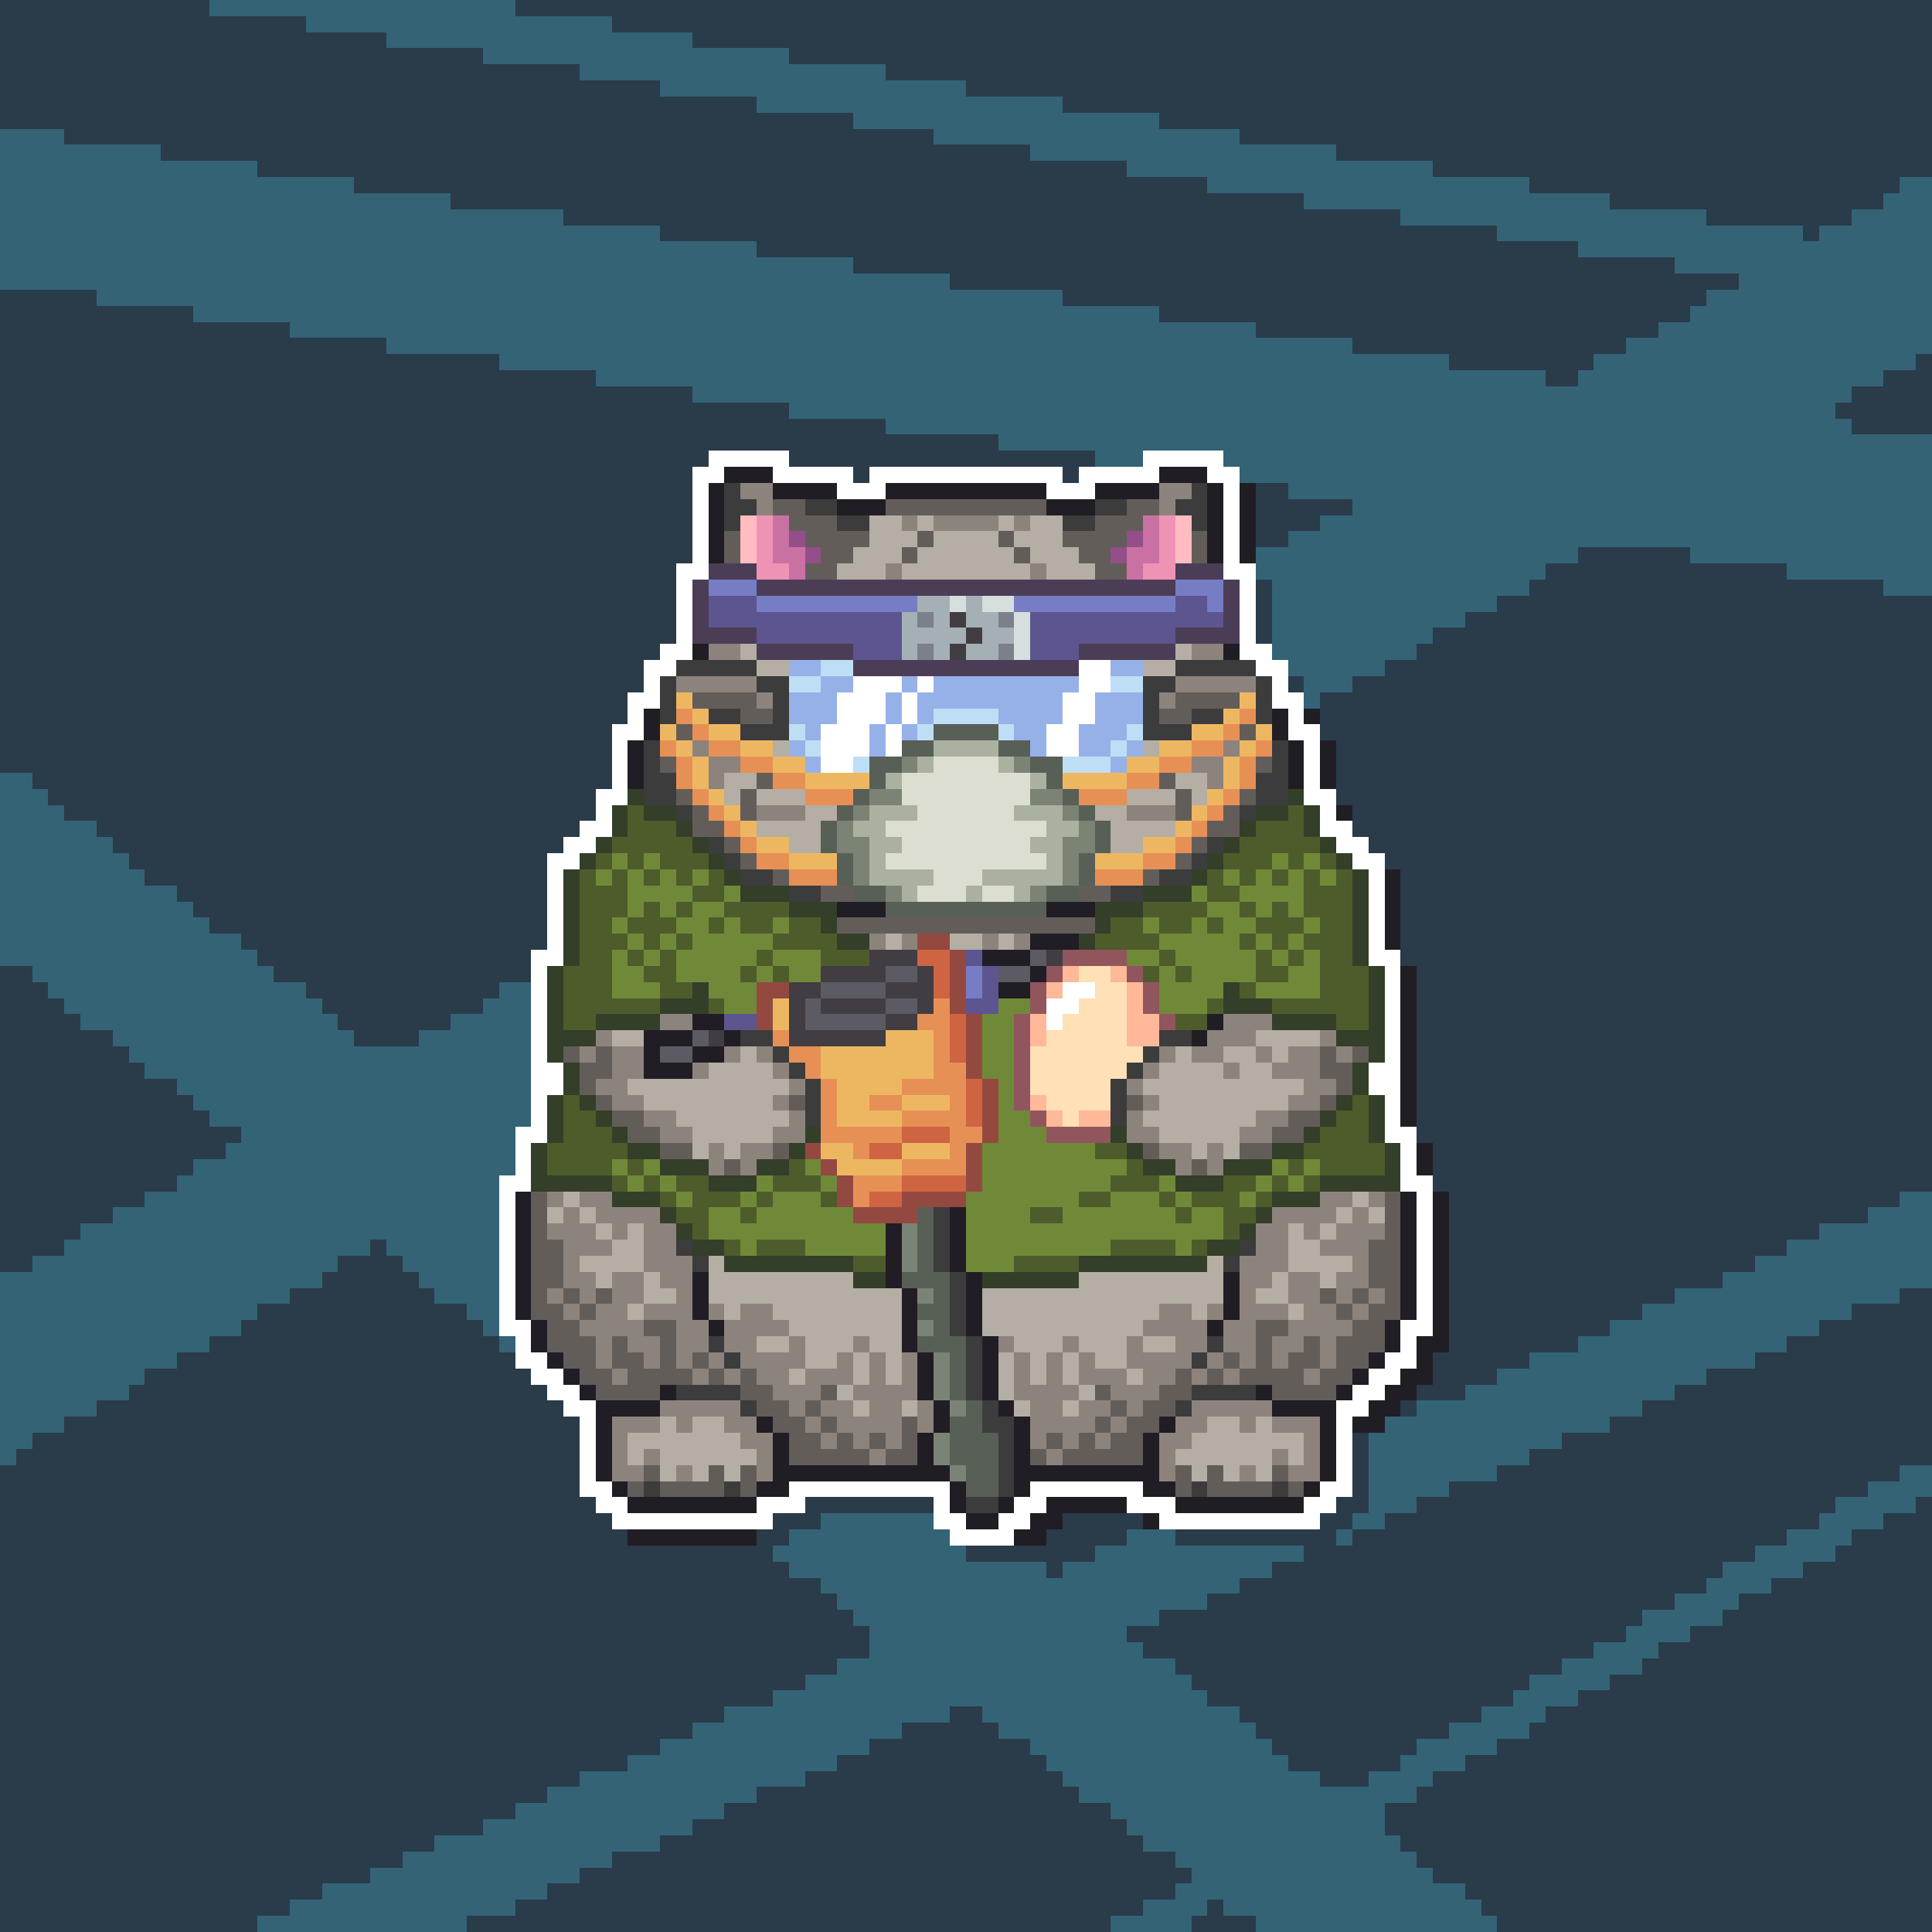 <svg xmlns="http://www.w3.org/2000/svg" shape-rendering="crispEdges" viewBox="0 -0.5 120 120" style="width:100%;height:100%;transform:translate3d(0,0,0);content-visibility:visible">
  <rect x="0" y="-0.5" width="120" height="120" fill="#333333" stroke="none"/>
  <path stroke="#2a3b4a" d="M0,0 h13 M32,0 h88 M0,1 h19 M38,1 h82 M0,2 h24 M43,2 h77 
    M0,3 h30 M49,3 h71 M0,4 h36 M55,4 h65 M0,5 h41 M60,5 h60 M0,6 h47 M66,6 h54 
    M0,7 h53 M72,7 h48 M4,8 h54 M77,8 h43 M10,9 h54 M83,9 h37 M16,10 h54 M89,10 h31 
    M22,11 h53 M95,11 h23 M28,12 h53 M100,12 h17 M35,13 h52 M106,13 h9 M41,14 h52 
    M112,14 h1 M47,15 h51 M53,16 h51 M59,17 h49 M0,18 h6 M66,18 h40 M0,19 h12 M72,19 h33 
    M0,20 h18 M78,20 h25 M0,21 h24 M84,21 h17 M0,22 h31 M90,22 h9 M119,22 h1 M0,23 h37 
    M96,23 h2 M117,23 h3 M0,24 h43 M115,24 h5 M0,25 h49 M114,25 h6 M0,26 h55 M115,26 h5 
    M0,27 h62 M0,28 h44 M49,28 h19 M0,29 h43 M53,29 h1 M66,29 h1 M0,30 h43 M78,30 h2 
    M0,31 h43 M78,31 h6 M0,32 h43 M78,32 h4 M0,33 h43 M78,33 h2 M0,34 h43 M98,34 h7 
    M0,35 h42 M96,35 h15 M0,36 h42 M78,36 h1 M95,36 h22 M0,37 h42 M78,37 h1 M93,37 h27 
    M0,38 h42 M78,38 h1 M91,38 h29 M0,39 h42 M78,39 h1 M89,39 h31 M0,40 h41 M88,40 h32 
    M0,41 h40 M86,41 h34 M0,42 h40 M80,42 h1 M84,42 h36 M0,43 h39 M82,43 h38 M0,44 h39 
    M82,44 h38 M0,45 h38 M82,45 h38 M0,46 h38 M83,46 h37 M0,47 h38 M83,47 h37 M2,48 h36 
    M83,48 h37 M3,49 h34 M83,49 h37 M4,50 h33 M84,50 h36 M6,51 h30 M84,51 h36 M7,52 h28 
    M85,52 h35 M8,53 h26 M86,53 h34 M9,54 h25 M87,54 h33 M11,55 h23 M87,55 h33 
    M12,56 h22 M87,56 h33 M13,57 h21 M87,57 h33 M15,58 h19 M87,58 h33 M16,59 h17 
    M87,59 h33 M0,60 h2 M17,60 h16 M88,60 h32 M0,61 h3 M19,61 h12 M88,61 h32 M0,62 h4 
    M20,62 h10 M88,62 h32 M0,63 h5 M21,63 h7 M88,63 h32 M0,64 h7 M22,64 h4 M88,64 h32 
    M0,65 h8 M88,65 h32 M0,66 h9 M88,66 h32 M0,67 h11 M88,67 h32 M0,68 h12 M88,68 h32 
    M0,69 h13 M88,69 h32 M0,70 h15 M88,70 h32 M0,71 h14 M89,71 h31 M0,72 h12 M89,72 h31 
    M0,73 h11 M89,73 h31 M0,74 h9 M90,74 h28 M0,75 h7 M90,75 h26 M0,76 h5 M90,76 h23 
    M0,77 h4 M23,77 h1 M90,77 h21 M0,78 h2 M21,78 h4 M90,78 h19 M20,79 h6 M90,79 h17 
    M18,80 h9 M90,80 h14 M118,80 h2 M16,81 h13 M90,81 h12 M115,81 h5 M15,82 h15 
    M90,82 h10 M113,82 h7 M13,83 h18 M90,83 h8 M111,83 h9 M11,84 h21 M89,84 h6 
    M109,84 h11 M9,85 h24 M89,85 h4 M106,85 h14 M8,86 h26 M88,86 h3 M104,86 h16 
    M6,87 h29 M87,87 h1 M102,87 h18 M4,88 h32 M100,88 h20 M2,89 h34 M84,89 h1 M97,89 h23 
    M1,90 h35 M84,90 h1 M95,90 h25 M0,91 h36 M84,91 h1 M93,91 h25 M0,92 h36 M84,92 h1 
    M90,92 h26 M0,93 h37 M50,93 h8 M83,93 h2 M88,93 h26 M119,93 h1 M0,94 h38 M48,94 h3 
    M66,94 h5 M82,94 h2 M86,94 h27 M117,94 h3 M0,95 h39 M47,95 h2 M65,95 h5 M73,95 h10 
    M84,95 h27 M115,95 h5 M0,96 h48 M60,96 h8 M81,96 h28 M114,96 h6 M0,97 h49 M65,97 h1 
    M79,97 h28 M112,97 h8 M0,98 h51 M77,98 h29 M110,98 h10 M0,99 h52 M75,99 h29 
    M108,99 h12 M0,100 h53 M72,100 h30 M107,100 h13 M0,101 h54 M70,101 h31 M105,101 h15 
    M0,102 h54 M71,102 h28 M103,102 h17 M0,103 h52 M73,103 h24 M102,103 h18 M0,104 h50 
    M74,104 h21 M100,104 h20 M0,105 h48 M75,105 h19 M98,105 h22 M0,106 h45 M59,106 h2 
    M77,106 h15 M96,106 h24 M0,107 h43 M56,107 h6 M78,107 h12 M95,107 h25 M0,108 h41 
    M54,108 h10 M79,108 h9 M93,108 h27 M0,109 h39 M52,109 h13 M80,109 h7 M91,109 h29 
    M0,110 h36 M50,110 h16 M82,110 h3 M89,110 h31 M0,111 h34 M47,111 h20 M88,111 h32 
    M0,112 h32 M45,112 h24 M86,112 h34 M0,113 h30 M43,113 h27 M86,113 h34 M0,114 h27 
    M41,114 h30 M87,114 h33 M0,115 h25 M38,115 h35 M88,115 h32 M0,116 h23 M36,116 h38 
    M89,116 h31 M0,117 h20 M34,117 h39 M91,117 h29 M0,118 h18 M32,118 h39 M75,118 h1 
    M92,118 h28 M0,119 h16 M29,119 h40 M74,119 h4 M93,119 h27"/>
  <path stroke="#346376" d="M13,0 h19 M19,1 h19 M24,2 h19 M30,3 h19 M36,4 h19 M41,5 h19 
    M47,6 h19 M53,7 h19 M0,8 h4 M58,8 h19 M0,9 h10 M64,9 h19 M0,10 h16 M70,10 h19 
    M0,11 h22 M75,11 h20 M118,11 h2 M0,12 h28 M81,12 h19 M117,12 h3 M0,13 h35 M87,13 h19 
    M115,13 h5 M0,14 h41 M93,14 h19 M113,14 h7 M0,15 h47 M98,15 h22 M0,16 h53 M104,16 h16 
    M0,17 h59 M108,17 h12 M6,18 h60 M106,18 h14 M12,19 h60 M105,19 h15 M18,20 h60 
    M103,20 h17 M24,21 h60 M101,21 h19 M31,22 h59 M99,22 h20 M37,23 h59 M98,23 h19 
    M43,24 h72 M49,25 h65 M55,26 h60 M62,27 h58 M68,28 h3 M76,28 h44 M77,29 h43 
    M80,30 h40 M84,31 h36 M82,32 h38 M80,33 h40 M78,34 h20 M105,34 h15 M78,35 h18 
    M111,35 h9 M79,36 h16 M117,36 h3 M79,37 h14 M79,38 h12 M79,39 h10 M79,40 h9 
    M80,41 h6 M81,42 h3 M81,43 h1 M0,48 h2 M0,49 h3 M0,50 h4 M0,51 h6 M0,52 h7 
    M0,53 h8 M0,54 h9 M0,55 h11 M0,56 h12 M0,57 h13 M0,58 h15 M0,59 h16 M2,60 h15 
    M3,61 h16 M31,61 h2 M4,62 h16 M30,62 h3 M5,63 h16 M28,63 h5 M7,64 h15 M26,64 h7 
    M8,65 h25 M9,66 h24 M11,67 h22 M12,68 h21 M13,69 h20 M15,70 h17 M14,71 h18 
    M12,72 h20 M11,73 h20 M9,74 h22 M118,74 h2 M7,75 h24 M116,75 h4 M5,76 h26 M113,76 h7 
    M4,77 h19 M24,77 h7 M111,77 h9 M2,78 h19 M25,78 h6 M109,78 h11 M0,79 h20 M26,79 h5 
    M107,79 h13 M0,80 h18 M27,80 h4 M104,80 h14 M0,81 h16 M29,81 h2 M102,81 h13 
    M0,82 h15 M30,82 h1 M100,82 h13 M0,83 h13 M31,83 h1 M98,83 h13 M0,84 h11 M95,84 h14 
    M0,85 h9 M93,85 h13 M0,86 h8 M91,86 h13 M0,87 h6 M88,87 h14 M0,88 h4 M86,88 h14 
    M0,89 h2 M85,89 h12 M0,90 h1 M85,90 h10 M85,91 h8 M118,91 h2 M85,92 h5 M116,92 h4 
    M85,93 h3 M114,93 h5 M51,94 h7 M84,94 h2 M113,94 h4 M49,95 h10 M70,95 h3 M83,95 h1 
    M111,95 h4 M48,96 h12 M68,96 h13 M109,96 h5 M49,97 h16 M66,97 h13 M107,97 h5 
    M51,98 h26 M106,98 h4 M52,99 h23 M104,99 h4 M53,100 h19 M102,100 h5 M54,101 h16 
    M101,101 h4 M54,102 h17 M99,102 h4 M52,103 h21 M97,103 h5 M50,104 h24 M95,104 h5 
    M48,105 h27 M94,105 h4 M45,106 h14 M61,106 h16 M92,106 h4 M43,107 h13 M62,107 h16 
    M90,107 h5 M41,108 h13 M64,108 h15 M88,108 h5 M39,109 h13 M65,109 h15 M87,109 h4 
    M36,110 h14 M66,110 h16 M85,110 h4 M34,111 h13 M67,111 h21 M32,112 h13 M69,112 h17 
    M30,113 h13 M70,113 h16 M27,114 h14 M71,114 h16 M25,115 h13 M73,115 h15 M23,116 h13 
    M74,116 h15 M20,117 h14 M73,117 h18 M18,118 h14 M71,118 h4 M76,118 h16 M16,119 h13 
    M69,119 h5 M78,119 h15"/>
  <path stroke="#ffffff" d="M44,28 h5 M71,28 h5 M43,29 h2 M48,29 h5 M54,29 h12 
    M67,29 h5 M75,29 h2 M43,30 h1 M52,30 h3 M65,30 h3 M76,30 h1 M43,31 h1 M76,31 h1 
    M43,32 h1 M76,32 h1 M43,33 h1 M76,33 h1 M43,34 h1 M76,34 h1 M42,35 h2 M76,35 h2 
    M42,36 h1 M77,36 h1 M42,37 h1 M77,37 h1 M42,38 h1 M77,38 h1 M42,39 h1 M77,39 h1 
    M41,40 h2 M77,40 h2 M40,41 h2 M67,41 h2 M78,41 h2 M40,42 h1 M53,42 h3 M57,42 h1 
    M67,42 h2 M79,42 h1 M39,43 h2 M52,43 h3 M56,43 h1 M66,43 h2 M79,43 h2 M39,44 h1 
    M52,44 h3 M56,44 h1 M66,44 h2 M80,44 h1 M38,45 h2 M51,45 h3 M55,45 h1 M65,45 h2 
    M80,45 h2 M38,46 h1 M51,46 h3 M55,46 h1 M65,46 h2 M81,46 h1 M38,47 h1 M51,47 h2 
    M81,47 h1 M38,48 h1 M81,48 h1 M37,49 h2 M81,49 h2 M37,50 h1 M82,50 h1 M36,51 h2 
    M82,51 h2 M35,52 h2 M83,52 h2 M34,53 h2 M84,53 h2 M34,54 h1 M85,54 h1 M34,55 h1 
    M85,55 h1 M34,56 h1 M85,56 h1 M34,57 h1 M85,57 h1 M34,58 h1 M85,58 h1 M33,59 h2 
    M85,59 h2 M33,60 h1 M86,60 h1 M33,61 h1 M66,61 h2 M86,61 h1 M33,62 h1 M65,62 h2 
    M86,62 h1 M33,63 h1 M65,63 h1 M86,63 h1 M33,64 h1 M86,64 h1 M33,65 h1 M86,65 h1 
    M33,66 h2 M85,66 h2 M33,67 h2 M85,67 h2 M33,68 h1 M86,68 h1 M33,69 h1 M86,69 h1 
    M32,70 h2 M86,70 h2 M32,71 h1 M87,71 h1 M32,72 h1 M87,72 h1 M31,73 h2 M87,73 h2 
    M31,74 h1 M88,74 h1 M31,75 h1 M88,75 h1 M31,76 h1 M88,76 h1 M31,77 h1 M88,77 h1 
    M31,78 h1 M88,78 h1 M31,79 h1 M88,79 h1 M31,80 h1 M88,80 h1 M31,81 h1 M88,81 h1 
    M31,82 h2 M87,82 h2 M32,83 h1 M87,83 h1 M32,84 h2 M86,84 h2 M33,85 h2 M85,85 h2 
    M34,86 h2 M84,86 h2 M35,87 h2 M83,87 h2 M36,88 h1 M83,88 h1 M36,89 h1 M83,89 h1 
    M36,90 h1 M83,90 h1 M36,91 h1 M83,91 h1 M36,92 h2 M49,92 h10 M64,92 h7 M82,92 h2 
    M37,93 h2 M47,93 h3 M58,93 h1 M63,93 h2 M70,93 h3 M81,93 h2 M38,94 h10 M58,94 h2 
    M62,94 h2 M72,94 h10 M59,95 h4"/>
  <path stroke="#211d25" d="M45,29 h3 M72,29 h3 M44,30 h1 M48,30 h4 M55,30 h10 
    M68,30 h4 M75,30 h1 M77,30 h1 M44,31 h1 M52,31 h3 M65,31 h3 M75,31 h1 M77,31 h1 
    M44,32 h1 M75,32 h1 M77,32 h1 M44,33 h1 M75,33 h1 M77,33 h1 M44,34 h1 M75,34 h1 
    M77,34 h1 M43,40 h1 M76,40 h1 M40,44 h1 M79,44 h1 M81,44 h1 M40,45 h1 M79,45 h1 
    M39,46 h1 M80,46 h1 M82,46 h1 M39,47 h1 M80,47 h1 M82,47 h1 M39,48 h1 M80,48 h1 
    M82,48 h1 M83,50 h1 M86,54 h1 M86,55 h1 M52,56 h3 M65,56 h3 M86,56 h1 M86,57 h1 
    M64,58 h3 M86,58 h1 M61,59 h3 M64,60 h1 M87,60 h1 M62,61 h2 M87,61 h1 M87,62 h1 
    M43,63 h2 M75,63 h1 M87,63 h1 M40,64 h3 M45,64 h1 M74,64 h1 M87,64 h1 M40,65 h1 
    M43,65 h2 M87,65 h1 M40,66 h3 M87,66 h1 M87,67 h1 M87,68 h1 M87,69 h1 M88,71 h1 
    M88,72 h1 M32,74 h1 M87,74 h1 M89,74 h1 M32,75 h1 M59,75 h1 M87,75 h1 M89,75 h1 
    M32,76 h1 M55,76 h1 M59,76 h1 M87,76 h1 M89,76 h1 M32,77 h1 M55,77 h1 M59,77 h1 
    M87,77 h1 M89,77 h1 M32,78 h1 M55,78 h1 M59,78 h1 M87,78 h1 M89,78 h1 M32,79 h1 
    M43,79 h1 M55,79 h1 M60,79 h1 M76,79 h1 M87,79 h1 M89,79 h1 M32,80 h1 M43,80 h1 
    M56,80 h1 M60,80 h1 M76,80 h1 M87,80 h1 M89,80 h1 M32,81 h1 M43,81 h1 M56,81 h1 
    M60,81 h1 M76,81 h1 M87,81 h1 M89,81 h1 M33,82 h1 M44,82 h1 M56,82 h1 M60,82 h1 
    M75,82 h1 M86,82 h1 M89,82 h1 M33,83 h1 M56,83 h1 M61,83 h1 M86,83 h1 M88,83 h2 
    M34,84 h1 M57,84 h1 M61,84 h1 M85,84 h1 M88,84 h1 M35,85 h1 M57,85 h1 M61,85 h1 
    M84,85 h1 M87,85 h2 M36,86 h1 M41,86 h1 M57,86 h1 M61,86 h1 M78,86 h1 M83,86 h1 
    M86,86 h2 M37,87 h4 M58,87 h1 M62,87 h1 M79,87 h4 M85,87 h2 M37,88 h1 M47,88 h1 
    M58,88 h1 M63,88 h1 M72,88 h1 M82,88 h1 M84,88 h2 M37,89 h1 M48,89 h1 M57,89 h1 
    M63,89 h1 M71,89 h1 M82,89 h1 M37,90 h1 M48,90 h1 M57,90 h1 M63,90 h1 M71,90 h1 
    M82,90 h1 M37,91 h1 M48,91 h11 M63,91 h9 M82,91 h1 M38,92 h1 M47,92 h2 M59,92 h1 
    M63,92 h1 M71,92 h2 M81,92 h1 M39,93 h8 M59,93 h1 M62,93 h1 M65,93 h5 M73,93 h8 
    M60,94 h2 M64,94 h2 M71,94 h1 M39,95 h8 M63,95 h2"/>
  <path stroke="#3c3c3c" d="M45,30 h1 M74,30 h1 M45,31 h2 M50,31 h2 M68,31 h2 M73,31 h2 
    M45,32 h1 M52,32 h2 M66,32 h2 M74,32 h1 M42,41 h5 M73,41 h5 M41,42 h1 M47,42 h2 
    M71,42 h2 M78,42 h1 M41,43 h1 M48,43 h1 M71,43 h1 M78,43 h1 M41,44 h1 M44,44 h2 
    M48,44 h1 M71,44 h1 M74,44 h2 M78,44 h1 M46,45 h3 M71,45 h3 M40,46 h1 M79,46 h1 
    M40,47 h1 M79,47 h1 M40,48 h2 M78,48 h2 M40,49 h2 M78,49 h2 M42,50 h1 M77,50 h1 
    M44,52 h1 M75,52 h1 M45,53 h1 M74,53 h1 M46,54 h2 M72,54 h2 M49,55 h2 M69,55 h2 
    M46,64 h2 M72,64 h2 M48,65 h1 M71,65 h1 M49,66 h1 M70,66 h1 M50,67 h1 M69,67 h1 
    M50,68 h1 M69,68 h1 M50,69 h1 M69,69 h1 M58,75 h1 M58,76 h1 M42,77 h1 M58,77 h1 
    M77,77 h1 M43,78 h1 M58,78 h1 M76,78 h1 M59,79 h1 M59,80 h1 M59,81 h1 M59,82 h1 
    M44,83 h1 M60,83 h1 M75,83 h1 M45,84 h1 M60,84 h1 M74,84 h1 M60,85 h1 M42,86 h4 
    M60,86 h1 M74,86 h4 M46,87 h1 M61,87 h1 M73,87 h1 M61,88 h2 M62,89 h1 M62,90 h1 
    M62,91 h1 M40,92 h1 M45,92 h1 M62,92 h1 M74,92 h1 M79,92 h1 M60,93 h2"/>
  <path stroke="#8d837d" d="M46,30 h2 M72,30 h2 M47,31 h1 M72,31 h1 M56,32 h1 M58,32 h4 
    M63,32 h1 M55,35 h1 M64,35 h1 M44,40 h2 M74,40 h2 M42,42 h5 M73,42 h5 M47,43 h1 
    M72,43 h1 M43,46 h1 M76,46 h1 M44,47 h2 M74,47 h2 M44,48 h1 M75,48 h1 M47,50 h3 
    M70,50 h3 M54,58 h1 M56,58 h1 M61,58 h1 M63,58 h1 M41,63 h2 M76,63 h3 M37,64 h1 
    M75,64 h3 M82,64 h1 M36,65 h1 M38,65 h2 M45,65 h1 M47,65 h1 M72,65 h1 M74,65 h2 
    M78,65 h1 M80,65 h2 M83,65 h1 M38,66 h2 M43,66 h1 M48,66 h1 M71,66 h1 M76,66 h1 
    M79,66 h3 M37,67 h2 M49,67 h1 M70,67 h1 M81,67 h2 M38,68 h2 M48,68 h1 M71,68 h1 
    M80,68 h2 M40,69 h2 M49,69 h1 M70,69 h1 M78,69 h2 M41,70 h2 M48,70 h2 M70,70 h2 
    M77,70 h2 M44,71 h1 M46,71 h2 M72,71 h2 M75,71 h1 M44,72 h1 M46,72 h1 M73,72 h1 
    M75,72 h1 M34,74 h1 M36,74 h2 M82,74 h2 M85,74 h1 M35,75 h1 M37,75 h4 M79,75 h4 
    M84,75 h1 M34,76 h3 M38,76 h1 M40,76 h2 M78,76 h2 M81,76 h1 M83,76 h3 M35,77 h3 
    M40,77 h2 M78,77 h2 M82,77 h3 M35,78 h1 M40,78 h3 M77,78 h3 M84,78 h1 M35,79 h2 
    M38,79 h2 M41,79 h2 M77,79 h2 M80,79 h2 M83,79 h2 M34,80 h1 M36,80 h1 M38,80 h2 
    M42,80 h1 M77,80 h1 M80,80 h2 M83,80 h1 M85,80 h1 M35,81 h1 M37,81 h2 M40,81 h3 
    M44,81 h1 M46,81 h2 M72,81 h2 M75,81 h1 M77,81 h3 M81,81 h2 M84,81 h1 M36,82 h4 
    M42,82 h2 M45,82 h4 M71,82 h4 M76,82 h2 M80,82 h4 M37,83 h1 M39,83 h2 M42,83 h2 
    M45,83 h2 M49,83 h1 M53,83 h1 M62,83 h1 M66,83 h1 M70,83 h1 M73,83 h2 M76,83 h2 
    M79,83 h2 M82,83 h1 M37,84 h1 M40,84 h1 M42,84 h1 M44,84 h1 M46,84 h4 M52,84 h1 
    M54,84 h1 M56,84 h1 M63,84 h1 M65,84 h1 M67,84 h1 M70,84 h4 M75,84 h1 M77,84 h1 
    M79,84 h1 M82,84 h1 M38,85 h1 M43,85 h1 M45,85 h1 M47,85 h2 M50,85 h3 M54,85 h1 
    M56,85 h1 M63,85 h1 M65,85 h1 M67,85 h3 M71,85 h2 M74,85 h1 M76,85 h1 M81,85 h1 
    M48,86 h3 M53,86 h4 M63,86 h4 M69,86 h3 M41,87 h5 M49,87 h1 M51,87 h2 M54,87 h2 
    M57,87 h1 M64,87 h2 M67,87 h2 M70,87 h1 M74,87 h5 M38,88 h3 M42,88 h1 M45,88 h2 
    M50,88 h1 M52,88 h4 M57,88 h1 M64,88 h4 M69,88 h1 M73,88 h2 M77,88 h1 M79,88 h3 
    M38,89 h1 M46,89 h2 M51,89 h1 M53,89 h1 M55,89 h1 M64,89 h1 M66,89 h1 M68,89 h1 
    M72,89 h2 M81,89 h1 M38,90 h1 M40,90 h1 M47,90 h1 M54,90 h1 M65,90 h1 M72,90 h1 
    M79,90 h1 M81,90 h1 M38,91 h2 M42,91 h1 M47,91 h1 M72,91 h1 M77,91 h1 M80,91 h2"/>
  <path stroke="#635d5a" d="M48,31 h2 M55,31 h10 M70,31 h2 M49,32 h3 M68,32 h3 
    M45,33 h1 M50,33 h4 M57,33 h1 M62,33 h1 M66,33 h4 M74,33 h1 M45,34 h1 M51,34 h2 
    M56,34 h1 M63,34 h1 M67,34 h2 M74,34 h1 M50,35 h2 M68,35 h2 M43,43 h4 M73,43 h4 
    M46,44 h2 M72,44 h2 M42,45 h1 M77,45 h1 M41,47 h1 M78,47 h1 M47,48 h1 M72,48 h1 
    M42,49 h1 M46,49 h1 M73,49 h1 M77,49 h1 M43,50 h1 M46,50 h1 M73,50 h1 M76,50 h1 
    M43,51 h2 M75,51 h2 M45,52 h1 M74,52 h1 M46,53 h1 M73,53 h1 M48,54 h1 M71,54 h1 
    M51,55 h2 M67,55 h2 M52,57 h16 M35,65 h1 M37,65 h1 M82,65 h1 M84,65 h1 M36,66 h2 
    M82,66 h2 M36,67 h1 M83,67 h1 M37,68 h1 M49,68 h1 M70,68 h1 M82,68 h1 M38,69 h2 
    M80,69 h2 M39,70 h2 M79,70 h2 M41,71 h2 M48,71 h1 M71,71 h1 M77,71 h2 M45,72 h1 
    M74,72 h1 M33,74 h1 M86,74 h1 M33,75 h1 M86,75 h1 M33,76 h1 M86,76 h1 M33,77 h2 
    M85,77 h2 M33,78 h2 M85,78 h2 M33,79 h2 M85,79 h2 M33,80 h1 M35,80 h1 M37,80 h1 
    M82,80 h1 M84,80 h1 M86,80 h1 M33,81 h2 M36,81 h1 M83,81 h1 M85,81 h2 M34,82 h2 
    M40,82 h2 M78,82 h2 M84,82 h2 M34,83 h3 M38,83 h1 M41,83 h1 M78,83 h1 M81,83 h1 
    M83,83 h3 M35,84 h2 M38,84 h2 M41,84 h1 M43,84 h1 M76,84 h1 M78,84 h1 M80,84 h2 
    M83,84 h2 M36,85 h2 M39,85 h4 M44,85 h1 M46,85 h1 M73,85 h1 M75,85 h1 M77,85 h4 
    M82,85 h2 M37,86 h4 M46,86 h2 M51,86 h1 M68,86 h1 M72,86 h2 M79,86 h4 M47,87 h2 
    M50,87 h1 M69,87 h1 M71,87 h2 M48,88 h2 M51,88 h1 M56,88 h1 M68,88 h1 M70,88 h2 
    M49,89 h2 M52,89 h1 M54,89 h1 M56,89 h1 M65,89 h1 M67,89 h1 M69,89 h2 M49,90 h5 
    M55,90 h2 M64,90 h1 M66,90 h5 M40,91 h1 M44,91 h1 M46,91 h1 M73,91 h1 M75,91 h1 
    M79,91 h1 M39,92 h1 M41,92 h4 M46,92 h1 M73,92 h1 M75,92 h4 M80,92 h1"/>
  <path stroke="#ffbdc1" d="M46,32 h1 M73,32 h1 M46,33 h1 M73,33 h1 M46,34 h1 M73,34 h1"/>
  <path stroke="#ef93b5" d="M47,32 h1 M72,32 h1 M47,33 h1 M72,33 h1 M47,34 h1 M72,34 h1 
    M47,35 h2 M71,35 h2"/>
  <path stroke="#c971a2" d="M48,32 h1 M71,32 h1 M48,33 h1 M71,33 h1 M48,34 h2 M70,34 h2 
    M49,35 h1 M70,35 h1"/>
  <path stroke="#b4aea4" d="M54,32 h2 M57,32 h1 M62,32 h1 M64,32 h2 M54,33 h3 M58,33 h4 
    M63,33 h3 M53,34 h3 M57,34 h6 M64,34 h3 M52,35 h3 M56,35 h8 M65,35 h3 M46,40 h1 
    M73,40 h1 M47,41 h2 M71,41 h2 M48,46 h1 M71,46 h1 M45,48 h2 M73,48 h2 M45,49 h1 
    M47,49 h3 M70,49 h3 M74,49 h1 M50,50 h2 M68,50 h2 M47,51 h4 M69,51 h4 M49,52 h2 
    M69,52 h2 M55,58 h1 M59,58 h2 M62,58 h1 M38,64 h2 M78,64 h4 M46,65 h1 M73,65 h1 
    M76,65 h2 M79,65 h1 M44,66 h4 M72,66 h4 M77,66 h2 M39,67 h10 M71,67 h10 M40,68 h8 
    M72,68 h8 M42,69 h7 M71,69 h7 M43,70 h5 M72,70 h5 M43,71 h1 M45,71 h1 M74,71 h1 
    M76,71 h1 M35,74 h1 M84,74 h1 M34,75 h1 M36,75 h1 M83,75 h1 M85,75 h1 M37,76 h1 
    M39,76 h1 M80,76 h1 M82,76 h1 M38,77 h2 M80,77 h2 M36,78 h4 M44,78 h1 M75,78 h1 
    M80,78 h4 M37,79 h1 M40,79 h1 M44,79 h9 M67,79 h9 M79,79 h1 M82,79 h1 M40,80 h2 
    M44,80 h12 M61,80 h15 M78,80 h2 M39,81 h1 M45,81 h1 M48,81 h8 M61,81 h11 M74,81 h1 
    M80,81 h1 M49,82 h7 M61,82 h10 M47,83 h2 M50,83 h3 M54,83 h2 M63,83 h3 M67,83 h3 
    M71,83 h2 M50,84 h2 M53,84 h1 M55,84 h1 M62,84 h1 M64,84 h1 M66,84 h1 M68,84 h2 
    M49,85 h1 M53,85 h1 M55,85 h1 M62,85 h1 M64,85 h1 M66,85 h1 M70,85 h1 M52,86 h1 
    M62,86 h1 M67,86 h1 M53,87 h1 M56,87 h1 M63,87 h1 M66,87 h1 M41,88 h1 M43,88 h2 
    M75,88 h2 M78,88 h1 M39,89 h7 M74,89 h7 M39,90 h1 M41,90 h6 M73,90 h6 M80,90 h1 
    M41,91 h1 M43,91 h1 M45,91 h1 M74,91 h1 M76,91 h1 M78,91 h1"/>
  <path stroke="#944e89" d="M49,33 h1 M70,33 h1 M50,34 h1 M69,34 h1"/>
  <path stroke="#4c3d57" d="M44,35 h3 M73,35 h3 M43,36 h1 M47,36 h26 M76,36 h1 
    M43,37 h1 M76,37 h1 M43,38 h1 M76,38 h1 M43,39 h4 M73,39 h4 M47,40 h6 M67,40 h6 
    M53,41 h14"/>
  <path stroke="#777dc4" d="M44,36 h3 M73,36 h3 M47,37 h10 M63,37 h10 M75,37 h1 
    M60,60 h1 M60,61 h1"/>
  <path stroke="#5d558f" d="M44,37 h3 M73,37 h2 M44,38 h12 M64,38 h12 M47,39 h9 
    M64,39 h9 M53,40 h3 M64,40 h3 M60,59 h1 M61,60 h1 M61,61 h1 M60,62 h2 M45,63 h2"/>
  <path stroke="#a5b0b6" d="M57,37 h2 M60,37 h1 M56,38 h1 M58,38 h1 M60,38 h2 M56,39 h4 
    M61,39 h2 M56,40 h1 M58,40 h1 M60,40 h2"/>
  <path stroke="#d6dede" d="M59,37 h1 M61,37 h2 M63,38 h1 M63,39 h1 M63,40 h1"/>
  <path stroke="#7c808b" d="M57,38 h1 M62,38 h1 M57,40 h1 M62,40 h1"/>
  <path stroke="#413d42" d="M59,38 h1 M60,39 h1 M59,40 h1 M54,59 h3 M65,59 h1 M51,60 h4 
    M57,60 h1 M49,61 h2 M55,61 h3 M49,62 h1 M51,62 h4 M57,62 h1 M49,63 h1 M55,63 h2 
    M44,64 h1 M49,64 h6"/>
  <path stroke="#96b1e7" d="M49,41 h2 M69,41 h2 M51,42 h2 M56,42 h1 M58,42 h9 M49,43 h3 
    M55,43 h1 M57,43 h9 M68,43 h3 M49,44 h3 M55,44 h1 M57,44 h1 M62,44 h4 M68,44 h3 
    M50,45 h1 M54,45 h1 M56,45 h1 M63,45 h2 M67,45 h3 M49,46 h1 M54,46 h1 M64,46 h1 
    M67,46 h2 M70,46 h1 M50,47 h1 M69,47 h1"/>
  <path stroke="#bedef6" d="M51,41 h2 M49,42 h2 M69,42 h2 M58,44 h4 M49,45 h1 M57,45 h1 
    M62,45 h1 M70,45 h1 M50,46 h1 M69,46 h1 M53,47 h1 M66,47 h3"/>
  <path stroke="#edb762" d="M42,43 h1 M77,43 h1 M43,44 h1 M76,44 h1 M41,45 h1 M44,45 h2 
    M74,45 h2 M78,45 h1 M42,46 h1 M46,46 h2 M72,46 h2 M77,46 h1 M43,47 h1 M48,47 h2 
    M70,47 h2 M76,47 h1 M43,48 h1 M50,48 h4 M66,48 h4 M76,48 h1 M44,49 h1 M75,49 h1 
    M45,50 h1 M74,50 h1 M46,51 h1 M73,51 h1 M47,52 h2 M71,52 h2 M49,53 h3 M68,53 h3 
    M48,62 h1 M48,63 h1 M55,64 h3 M51,65 h7 M51,66 h7 M52,67 h4 M52,68 h2 M56,68 h3 
    M52,69 h4 M51,71 h2 M56,71 h3 M52,72 h4"/>
  <path stroke="#e79055" d="M42,44 h1 M77,44 h1 M43,45 h1 M76,45 h1 M41,46 h1 M44,46 h2 
    M74,46 h2 M78,46 h1 M42,47 h1 M46,47 h2 M72,47 h2 M77,47 h1 M42,48 h1 M48,48 h2 
    M70,48 h2 M77,48 h1 M43,49 h1 M50,49 h3 M67,49 h3 M76,49 h1 M44,50 h1 M75,50 h1 
    M45,51 h1 M74,51 h1 M46,52 h1 M73,52 h1 M47,53 h2 M71,53 h2 M49,54 h3 M68,54 h3 
    M58,62 h1 M57,63 h2 M48,64 h1 M58,64 h1 M49,65 h2 M58,65 h1 M50,66 h1 M58,66 h2 
    M51,67 h1 M56,67 h4 M51,68 h1 M54,68 h2 M59,68 h1 M51,69 h1 M56,69 h4 M51,70 h5 
    M59,70 h2 M53,71 h1 M59,71 h1 M56,72 h4 M53,73 h3 M53,74 h1"/>
  <path stroke="#585f57" d="M58,45 h4 M56,46 h2 M62,46 h2 M54,47 h2 M64,47 h2 M54,48 h1 
    M65,48 h1 M53,49 h1 M66,49 h1 M52,50 h1 M67,50 h1 M51,51 h1 M68,51 h1 M51,52 h1 
    M68,52 h1 M52,53 h1 M67,53 h1 M52,54 h1 M67,54 h1 M53,55 h2 M65,55 h2 M55,56 h10 
    M57,75 h1 M57,76 h1 M57,77 h1 M57,78 h1 M56,79 h3 M58,80 h1 M57,81 h2 M58,82 h1 
    M57,83 h3 M59,84 h1 M59,85 h1 M59,86 h1 M60,87 h1 M59,88 h2 M59,89 h3 M59,90 h3 
    M60,91 h2 M60,92 h2"/>
  <path stroke="#aab1a1" d="M58,46 h4 M57,47 h1 M62,47 h1 M55,48 h1 M64,48 h1 M54,50 h3 
    M63,50 h3 M53,51 h2 M65,51 h2 M54,52 h2 M64,52 h2 M54,53 h1 M65,53 h1 M54,54 h4 
    M61,54 h5 M56,55 h1 M60,55 h1 M63,55 h1"/>
  <path stroke="#7b8375" d="M56,47 h1 M63,47 h1 M54,49 h2 M64,49 h2 M53,50 h1 M66,50 h1 
    M52,51 h1 M67,51 h1 M52,52 h2 M66,52 h2 M53,53 h1 M66,53 h1 M53,54 h1 M66,54 h1 
    M55,55 h1 M64,55 h1 M56,76 h1 M56,77 h1 M56,78 h1 M57,80 h1 M57,82 h1 M58,84 h1 
    M58,85 h1 M58,86 h1 M59,87 h1 M58,89 h1 M58,90 h1 M59,91 h1"/>
  <path stroke="#dcded1" d="M58,47 h4 M56,48 h8 M56,49 h8 M57,50 h6 M55,51 h10 
    M56,52 h8 M55,53 h10 M58,54 h3 M57,55 h3 M61,55 h2"/>
  <path stroke="#333f29" d="M39,49 h1 M80,49 h1 M38,50 h1 M40,50 h2 M78,50 h2 M81,50 h1 
    M38,51 h1 M42,51 h1 M77,51 h1 M81,51 h1 M37,52 h1 M43,52 h1 M76,52 h1 M82,52 h1 
    M36,53 h1 M44,53 h1 M75,53 h1 M83,53 h1 M35,54 h1 M45,54 h1 M74,54 h1 M84,54 h1 
    M35,55 h1 M46,55 h3 M71,55 h3 M84,55 h1 M35,56 h1 M49,56 h3 M68,56 h3 M84,56 h1 
    M35,57 h1 M51,57 h1 M68,57 h1 M84,57 h1 M35,58 h1 M52,58 h2 M67,58 h1 M84,58 h1 
    M35,59 h1 M84,59 h1 M34,60 h1 M85,60 h1 M34,61 h1 M43,61 h1 M76,61 h1 M85,61 h1 
    M34,62 h1 M41,62 h3 M76,62 h3 M85,62 h1 M34,63 h1 M37,63 h4 M79,63 h4 M85,63 h1 
    M34,64 h3 M83,64 h3 M34,65 h1 M85,65 h1 M35,66 h1 M84,66 h1 M35,67 h1 M84,67 h1 
    M34,68 h1 M36,68 h1 M83,68 h1 M85,68 h1 M34,69 h1 M37,69 h1 M82,69 h1 M85,69 h1 
    M34,70 h1 M38,70 h1 M50,70 h1 M69,70 h1 M81,70 h1 M85,70 h1 M33,71 h1 M39,71 h2 
    M49,71 h1 M70,71 h1 M79,71 h2 M86,71 h1 M33,72 h1 M41,72 h3 M47,72 h2 M71,72 h2 
    M76,72 h3 M86,72 h1 M33,73 h5 M44,73 h3 M73,73 h3 M82,73 h5 M38,74 h3 M79,74 h3 
    M41,75 h1 M78,75 h1 M42,76 h1 M77,76 h1 M43,77 h2 M75,77 h2 M45,78 h8 M67,78 h8 
    M53,79 h2 M61,79 h6"/>
  <path stroke="#4e5c2c" d="M39,50 h1 M80,50 h1 M39,51 h3 M78,51 h3 M38,52 h5 M77,52 h5 
    M37,53 h1 M39,53 h1 M41,53 h3 M76,53 h3 M80,53 h1 M82,53 h1 M36,54 h1 M38,54 h1 
    M40,54 h1 M42,54 h1 M44,54 h1 M75,54 h1 M77,54 h1 M79,54 h1 M81,54 h1 M83,54 h1 
    M36,55 h3 M43,55 h2 M75,55 h2 M81,55 h3 M36,56 h3 M40,56 h1 M42,56 h1 M45,56 h4 
    M71,56 h4 M77,56 h1 M79,56 h1 M81,56 h3 M36,57 h2 M39,57 h3 M44,57 h1 M46,57 h2 
    M49,57 h2 M69,57 h2 M72,57 h2 M75,57 h1 M78,57 h3 M82,57 h2 M36,58 h3 M40,58 h1 
    M42,58 h1 M48,58 h4 M68,58 h4 M77,58 h1 M79,58 h1 M81,58 h3 M36,59 h2 M39,59 h1 
    M41,59 h1 M47,59 h1 M51,59 h3 M72,59 h1 M78,59 h1 M80,59 h1 M82,59 h2 M35,60 h3 
    M40,60 h2 M46,60 h1 M48,60 h1 M71,60 h1 M73,60 h1 M78,60 h2 M82,60 h3 M35,61 h3 
    M41,61 h2 M77,61 h1 M82,61 h3 M35,62 h6 M44,62 h1 M75,62 h1 M79,62 h6 M35,63 h2 
    M73,63 h2 M83,63 h2 M35,68 h1 M84,68 h1 M35,69 h2 M83,69 h2 M35,70 h3 M82,70 h3 
    M34,71 h5 M68,71 h2 M81,71 h5 M34,72 h4 M39,72 h1 M49,72 h1 M70,72 h1 M80,72 h1 
    M82,72 h4 M38,73 h1 M40,73 h1 M42,73 h2 M48,73 h3 M69,73 h3 M76,73 h2 M79,73 h1 
    M81,73 h1 M41,74 h1 M43,74 h3 M47,74 h1 M51,74 h1 M67,74 h2 M72,74 h1 M74,74 h3 
    M78,74 h1 M42,75 h2 M46,75 h1 M64,75 h2 M73,75 h1 M76,75 h2 M43,76 h1 M76,76 h1 
    M45,77 h1 M47,77 h3 M69,77 h4 M74,77 h1 M53,78 h2 M63,78 h4"/>
  <path stroke="#708939" d="M38,53 h1 M40,53 h1 M79,53 h1 M81,53 h1 M37,54 h1 M39,54 h1 
    M41,54 h1 M43,54 h1 M76,54 h1 M78,54 h1 M80,54 h1 M82,54 h1 M39,55 h4 M45,55 h1 
    M74,55 h1 M77,55 h4 M39,56 h1 M41,56 h1 M43,56 h2 M75,56 h2 M78,56 h1 M80,56 h1 
    M38,57 h1 M42,57 h2 M45,57 h1 M48,57 h1 M71,57 h1 M74,57 h1 M76,57 h2 M81,57 h1 
    M39,58 h1 M41,58 h1 M43,58 h5 M72,58 h5 M78,58 h1 M80,58 h1 M38,59 h1 M40,59 h1 
    M42,59 h5 M48,59 h3 M70,59 h2 M73,59 h5 M79,59 h1 M81,59 h1 M38,60 h2 M42,60 h4 
    M47,60 h1 M49,60 h2 M72,60 h1 M74,60 h4 M80,60 h2 M38,61 h3 M44,61 h3 M72,61 h4 
    M78,61 h4 M45,62 h2 M62,62 h2 M72,62 h3 M61,63 h2 M61,64 h2 M61,65 h2 M61,66 h2 
    M62,67 h1 M62,68 h1 M62,69 h2 M62,70 h3 M61,71 h7 M38,72 h1 M40,72 h1 M50,72 h1 
    M61,72 h9 M79,72 h1 M81,72 h1 M39,73 h1 M41,73 h1 M47,73 h1 M51,73 h1 M61,73 h8 
    M72,73 h1 M78,73 h1 M80,73 h1 M42,74 h1 M46,74 h1 M48,74 h3 M60,74 h7 M69,74 h3 
    M73,74 h1 M77,74 h1 M44,75 h2 M47,75 h6 M60,75 h4 M66,75 h7 M74,75 h2 M44,76 h11 
    M60,76 h16 M46,77 h1 M50,77 h5 M60,77 h9 M73,77 h1 M60,78 h3"/>
  <path stroke="#944940" d="M57,58 h2 M59,59 h1 M59,60 h1 M47,61 h2 M59,61 h1 M47,62 h1 
    M59,62 h1 M47,63 h1 M60,63 h1 M60,64 h1 M60,65 h1 M60,66 h1 M61,67 h1 M61,68 h1 
    M61,69 h1 M61,70 h1 M50,71 h1 M60,71 h1 M51,72 h1 M60,72 h1 M52,73 h1 M60,73 h1 
    M52,74 h1 M56,74 h4 M53,75 h4"/>
  <path stroke="#ce6442" d="M57,59 h2 M58,60 h1 M58,61 h1 M59,63 h1 M59,64 h1 M59,65 h1 
    M60,67 h1 M60,68 h1 M60,69 h1 M56,70 h3 M54,71 h2 M56,73 h4 M54,74 h2"/>
  <path stroke="#5c5b63" d="M64,59 h1 M55,60 h2 M62,60 h2 M51,61 h4 M50,62 h1 M55,62 h2 
    M50,63 h5 M43,64 h1 M41,65 h2"/>
  <path stroke="#91555d" d="M66,59 h4 M65,60 h1 M70,60 h1 M64,61 h1 M71,61 h1 M64,62 h1 
    M71,62 h1 M63,63 h1 M72,63 h1 M63,64 h1 M63,65 h1 M63,66 h1 M63,67 h1 M63,68 h1 
    M64,69 h1 M65,70 h4"/>
  <path stroke="#ffb999" d="M66,60 h1 M69,60 h1 M65,61 h1 M70,61 h1 M70,62 h1 M64,63 h1 
    M70,63 h2 M64,64 h1 M70,64 h2 M64,68 h1 M65,69 h1 M67,69 h2"/>
  <path stroke="#ffe0b7" d="M67,60 h2 M68,61 h2 M67,62 h3 M66,63 h4 M65,64 h5 M64,65 h7 
    M64,66 h6 M64,67 h5 M65,68 h4 M66,69 h1"/>
</svg>
